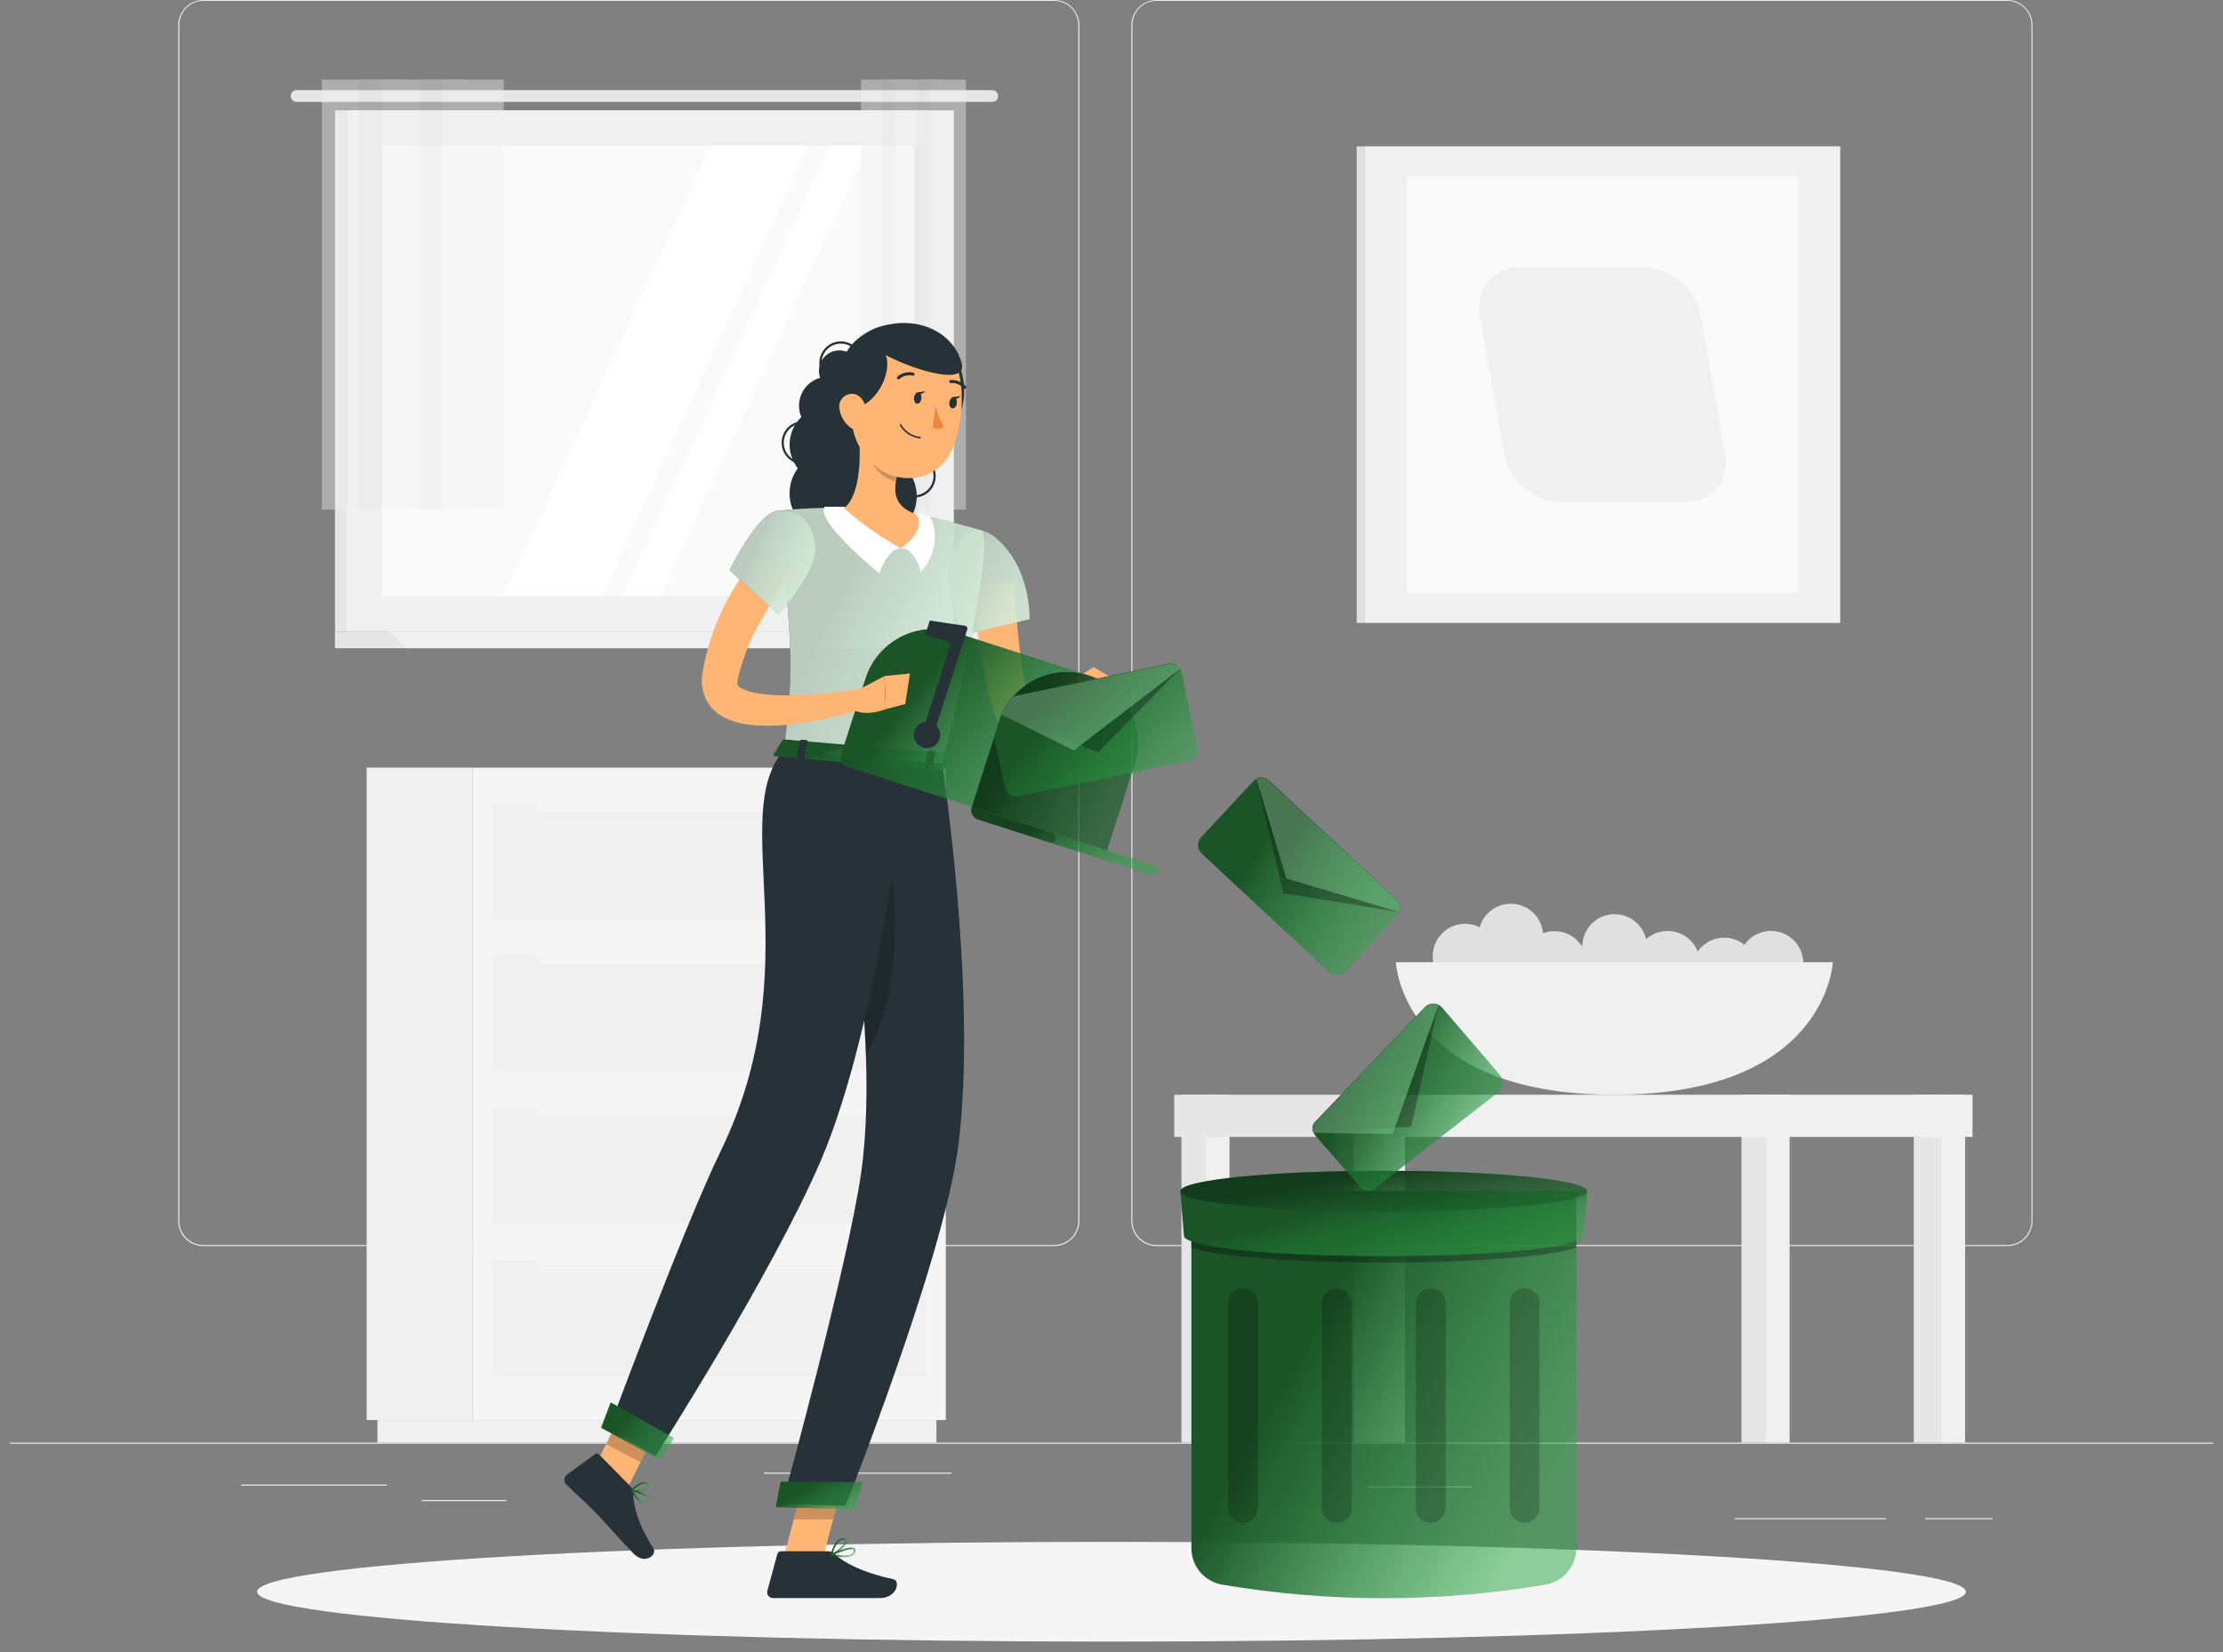 <svg width="113" height="84" viewBox="0 0 113 84" fill="none" xmlns="http://www.w3.org/2000/svg">
<rect x="0" y="0" width="113" height="84" fill="#808080" stroke="none"/>
<path d="M112.5 73.338H0.5V73.394H112.5V73.338Z" fill="#EBEBEB"/>
<path d="M19.671 75.47H12.252V75.526H19.671V75.47Z" fill="#EBEBEB"/>
<path d="M48.363 74.863H38.836V74.919H48.363V74.863Z" fill="#EBEBEB"/>
<path d="M25.736 76.256H21.438V76.312H25.736V76.256Z" fill="#EBEBEB"/>
<path d="M101.279 77.175H97.867V77.231H101.279V77.175Z" fill="#EBEBEB"/>
<path d="M95.87 77.175H88.189V77.231H95.87V77.175Z" fill="#EBEBEB"/>
<path d="M74.83 75.561H69.492V75.618H74.83V75.561Z" fill="#EBEBEB"/>
<path d="M53.588 63.347H10.338C9.998 63.347 9.673 63.212 9.433 62.973C9.193 62.733 9.059 62.407 9.059 62.068V1.268C9.062 0.931 9.198 0.608 9.437 0.371C9.677 0.133 10 -1.29306e-05 10.338 9.41371e-10H53.588C53.927 9.41374e-10 54.252 0.135 54.492 0.375C54.732 0.614 54.867 0.94 54.867 1.279V62.068C54.867 62.407 54.732 62.733 54.492 62.973C54.252 63.212 53.927 63.347 53.588 63.347ZM10.338 0.045C10.013 0.045 9.703 0.174 9.473 0.404C9.244 0.633 9.115 0.944 9.115 1.268V62.068C9.115 62.392 9.244 62.703 9.473 62.932C9.703 63.162 10.013 63.291 10.338 63.291H53.588C53.912 63.291 54.222 63.162 54.452 62.932C54.681 62.703 54.81 62.392 54.811 62.068V1.268C54.81 0.944 54.681 0.633 54.452 0.404C54.222 0.174 53.912 0.045 53.588 0.045H10.338Z" fill="#EBEBEB"/>
<path d="M102.041 63.347H58.787C58.448 63.347 58.123 63.212 57.883 62.972C57.643 62.732 57.508 62.407 57.508 62.068V1.268C57.511 0.931 57.648 0.609 57.887 0.371C58.126 0.134 58.45 0.001 58.787 0H102.041C102.378 0.001 102.7 0.135 102.939 0.372C103.177 0.61 103.313 0.931 103.316 1.268V62.068C103.316 62.407 103.182 62.731 102.943 62.971C102.704 63.211 102.38 63.346 102.041 63.347ZM58.787 0.045C58.463 0.045 58.152 0.174 57.923 0.404C57.693 0.633 57.564 0.944 57.564 1.268V62.068C57.564 62.392 57.693 62.703 57.923 62.932C58.152 63.162 58.463 63.291 58.787 63.291H102.041C102.365 63.291 102.676 63.162 102.905 62.932C103.135 62.703 103.264 62.392 103.264 62.068V1.268C103.264 0.944 103.135 0.633 102.905 0.404C102.676 0.174 102.365 0.045 102.041 0.045H58.787Z" fill="#EBEBEB"/>
<path d="M69.38 31.667L93.543 31.667V7.439L69.38 7.439V31.667Z" fill="#F0F0F0"/>
<path d="M69.379 7.441H68.963V31.669H69.379V7.441Z" fill="#E0E0E0"/>
<path d="M71.514 30.137L91.41 30.137V8.969L71.514 8.969V30.137Z" fill="#FAFAFA"/>
<path d="M79.347 25.536H85.648C87.015 25.536 87.929 24.429 87.689 23.072L86.464 16.054C86.328 15.375 85.966 14.762 85.437 14.314C84.908 13.867 84.244 13.612 83.552 13.59H77.266C75.9 13.59 74.986 14.696 75.226 16.054L76.451 23.072C76.586 23.748 76.945 24.36 77.471 24.807C77.997 25.254 78.658 25.511 79.347 25.536Z" fill="#F0F0F0"/>
<path d="M24.013 39.025H18.637V72.189H24.013V39.025Z" fill="#F0F0F0"/>
<path d="M47.602 72.19H19.186V73.335H47.602V72.19Z" fill="#F0F0F0"/>
<path d="M24.014 72.19H48.076L48.076 39.027H24.014L24.014 72.19Z" fill="#F5F5F5"/>
<path d="M24.981 62.216H47.107V56.293H24.981V62.216Z" fill="#F0F0F0"/>
<path d="M24.981 69.967H47.107V64.044H24.981V69.967Z" fill="#F0F0F0"/>
<path d="M44.49 55.931H27.6C27.454 55.931 27.336 56.049 27.336 56.195V56.48C27.336 56.625 27.454 56.744 27.6 56.744H44.49C44.636 56.744 44.754 56.625 44.754 56.48V56.195C44.754 56.049 44.636 55.931 44.49 55.931Z" fill="#F5F5F5"/>
<path d="M44.49 63.684H27.6C27.454 63.684 27.336 63.802 27.336 63.948V64.232C27.336 64.378 27.454 64.497 27.6 64.497H44.49C44.636 64.497 44.754 64.378 44.754 64.232V63.948C44.754 63.802 44.636 63.684 44.49 63.684Z" fill="#F5F5F5"/>
<path d="M24.981 46.775H47.107V40.853H24.981V46.775Z" fill="#F0F0F0"/>
<path d="M24.981 54.468H47.107V48.545H24.981V54.468Z" fill="#F0F0F0"/>
<path d="M44.49 40.492H27.6C27.454 40.492 27.336 40.611 27.336 40.757V41.041C27.336 41.187 27.454 41.305 27.6 41.305H44.49C44.636 41.305 44.754 41.187 44.754 41.041V40.757C44.754 40.611 44.636 40.492 44.49 40.492Z" fill="#F5F5F5"/>
<path d="M44.49 48.18H27.6C27.454 48.18 27.336 48.298 27.336 48.444V48.728C27.336 48.874 27.454 48.993 27.6 48.993H44.49C44.636 48.993 44.754 48.874 44.754 48.728V48.444C44.754 48.298 44.636 48.18 44.49 48.18Z" fill="#F5F5F5"/>
<path d="M47.204 5.613H17.029V32.103H47.204V5.613Z" fill="#E6E6E6"/>
<path d="M50.438 4.583H15.075C15.036 4.583 14.997 4.591 14.961 4.606C14.925 4.621 14.892 4.643 14.864 4.671C14.836 4.699 14.814 4.732 14.799 4.768C14.784 4.805 14.777 4.844 14.777 4.883C14.777 4.962 14.809 5.038 14.865 5.094C14.921 5.15 14.996 5.181 15.075 5.181H50.438C50.517 5.181 50.593 5.15 50.65 5.094C50.706 5.038 50.738 4.962 50.738 4.883C50.738 4.804 50.707 4.727 50.65 4.671C50.594 4.615 50.518 4.583 50.438 4.583Z" fill="#E6E6E6"/>
<path d="M48.485 5.613H17.627V32.103H48.485V5.613Z" fill="#F0F0F0"/>
<path d="M47.204 32.103H17.029V32.953H48.087L47.204 32.103Z" fill="#E6E6E6"/>
<path d="M50.618 32.103H19.762L20.642 32.953H51.5L50.618 32.103Z" fill="#F0F0F0"/>
<path d="M46.693 30.311V7.405L19.421 7.405V30.311H46.693Z" fill="#FAFAFA"/>
<path d="M25.613 30.311L36.132 7.405H41.101L30.579 30.311H25.613Z" fill="white"/>
<path d="M31.645 30.311L42.166 7.405H44.101L33.582 30.311H31.645Z" fill="white"/>
<path d="M46.693 30.311V7.405H46.465V30.311H46.693Z" fill="#E6E6E6"/>
<g opacity="0.4">
<path d="M19.442 4.048H16.357V25.908H19.442V4.048Z" fill="#F0F0F0"/>
<path d="M20.644 4.048H18.24V25.908H20.644V4.048Z" fill="#E6E6E6"/>
<path d="M22.526 4.048H19.441V25.908H22.526V4.048Z" fill="#F0F0F0"/>
<path d="M23.73 4.048H21.326V25.908H23.73V4.048Z" fill="#E6E6E6"/>
<path d="M25.61 4.048H22.525V25.908H25.61V4.048Z" fill="#F0F0F0"/>
</g>
<g opacity="0.4">
<path d="M45.546 4.048H43.768V25.908H45.546V4.048Z" fill="#F0F0F0"/>
<path d="M46.236 4.048H44.852V25.908H46.236V4.048Z" fill="#E6E6E6"/>
<path d="M47.322 4.048H45.543V25.908H47.322V4.048Z" fill="#F0F0F0"/>
<path d="M48.015 4.048H46.631V25.908H48.015V4.048Z" fill="#E6E6E6"/>
<path d="M49.101 4.048H47.322V25.908H49.101V4.048Z" fill="#F0F0F0"/>
</g>
<path d="M80.435 47.983C80.409 48.307 80.479 48.632 80.637 48.916C80.795 49.2 81.034 49.431 81.323 49.579C81.612 49.728 81.939 49.787 82.262 49.75C82.585 49.713 82.89 49.581 83.138 49.37C83.385 49.16 83.565 48.881 83.655 48.568C83.744 48.256 83.739 47.924 83.639 47.614C83.54 47.305 83.351 47.032 83.097 46.829C82.842 46.627 82.533 46.505 82.209 46.478C81.774 46.443 81.343 46.581 81.011 46.864C80.678 47.146 80.471 47.549 80.435 47.983Z" fill="#E0E0E0"/>
<path d="M85.007 50.602C85.906 50.47 86.528 49.633 86.396 48.733C86.263 47.834 85.427 47.212 84.527 47.344C83.628 47.477 83.006 48.313 83.138 49.213C83.27 50.112 84.107 50.734 85.007 50.602Z" fill="#E0E0E0"/>
<path d="M86.005 49.179C85.979 49.503 86.049 49.828 86.207 50.112C86.365 50.396 86.604 50.627 86.893 50.775C87.183 50.923 87.509 50.983 87.832 50.946C88.155 50.908 88.46 50.776 88.708 50.566C88.956 50.356 89.136 50.077 89.225 49.764C89.314 49.451 89.309 49.119 89.21 48.81C89.11 48.5 88.921 48.227 88.667 48.025C88.412 47.823 88.103 47.7 87.779 47.674C87.564 47.656 87.347 47.68 87.141 47.746C86.936 47.812 86.745 47.918 86.58 48.058C86.415 48.198 86.279 48.369 86.181 48.561C86.082 48.754 86.023 48.964 86.005 49.179Z" fill="#E0E0E0"/>
<path d="M77.376 48.846C77.35 49.17 77.42 49.494 77.579 49.778C77.737 50.062 77.975 50.293 78.264 50.442C78.554 50.59 78.88 50.65 79.204 50.612C79.526 50.575 79.831 50.443 80.079 50.233C80.327 50.022 80.507 49.743 80.596 49.431C80.686 49.118 80.68 48.786 80.581 48.476C80.481 48.167 80.293 47.894 80.038 47.692C79.783 47.489 79.475 47.367 79.151 47.34C78.716 47.305 78.285 47.444 77.952 47.726C77.62 48.008 77.412 48.411 77.376 48.846Z" fill="#E0E0E0"/>
<path d="M90.26 50.6C91.16 50.468 91.782 49.631 91.65 48.732C91.517 47.832 90.681 47.21 89.781 47.342C88.882 47.475 88.26 48.311 88.392 49.211C88.524 50.111 89.361 50.733 90.26 50.6Z" fill="#E0E0E0"/>
<path d="M77.868 48.84C78.559 48.249 78.64 47.209 78.049 46.518C77.458 45.827 76.419 45.746 75.728 46.337C75.037 46.928 74.956 47.967 75.547 48.658C76.138 49.349 77.177 49.431 77.868 48.84Z" fill="#E0E0E0"/>
<path d="M72.834 48.472C72.807 48.796 72.877 49.12 73.035 49.404C73.194 49.688 73.432 49.919 73.722 50.068C74.011 50.216 74.338 50.276 74.66 50.238C74.984 50.201 75.288 50.069 75.536 49.859C75.784 49.648 75.964 49.369 76.053 49.057C76.142 48.744 76.137 48.412 76.038 48.102C75.938 47.793 75.749 47.52 75.495 47.318C75.24 47.115 74.932 46.993 74.608 46.966C74.173 46.931 73.742 47.07 73.409 47.352C73.076 47.634 72.87 48.037 72.834 48.472Z" fill="#E0E0E0"/>
<path d="M70.955 48.915C70.955 48.915 71.237 55.651 82.061 55.651C92.885 55.651 93.167 48.915 93.167 48.915H70.955Z" fill="#F0F0F0"/>
<path d="M99.342 55.65H97.283V73.335H99.342V55.65Z" fill="#E6E6E6"/>
<path d="M99.891 55.65H98.68V73.335H99.891V55.65Z" fill="#F0F0F0"/>
<path d="M90.584 55.65H88.525V73.335H90.584V55.65Z" fill="#E6E6E6"/>
<path d="M90.97 55.65H89.758V73.335H90.97V55.65Z" fill="#F0F0F0"/>
<path d="M71.044 57.797L100.268 57.797V55.653H71.044V57.797Z" fill="#F0F0F0"/>
<path d="M62.113 55.65H60.055V73.335H62.113V55.65Z" fill="#E6E6E6"/>
<path d="M62.499 55.65H61.287V73.335H62.499V55.65Z" fill="#F0F0F0"/>
<path d="M59.688 57.797H70.164V55.653H59.688V57.797Z" fill="#E6E6E6"/>
<path d="M70.869 55.65H68.811V73.335H70.869V55.65Z" fill="#E6E6E6"/>
<path d="M71.421 55.65H70.209V73.335H71.421V55.65Z" fill="#F0F0F0"/>
<path d="M56.5 83.453C80.486 83.453 99.931 82.318 99.931 80.918C99.931 79.517 80.486 78.382 56.5 78.382C32.513 78.382 13.068 79.517 13.068 80.918C13.068 82.318 32.513 83.453 56.5 83.453Z" fill="#F5F5F5"/>
<path d="M80.127 78.693C80.127 79.141 79.969 79.574 79.68 79.915C79.39 80.257 78.989 80.485 78.548 80.559C73.113 81.476 67.563 81.476 62.129 80.559C61.689 80.483 61.29 80.254 61.003 79.913C60.716 79.571 60.559 79.139 60.561 78.693V60.549H80.136L80.127 78.693Z" fill="url(#paint0_linear_409_1856)"/>
<path opacity="0.3" d="M60.549 60.876V63.423C61.727 63.86 65.596 64.18 70.338 64.18C75.08 64.18 78.955 63.86 80.126 63.423V60.876H60.549Z" fill="black"/>
<path d="M80.494 62.818C80.494 63.394 76.05 63.86 70.338 63.86C64.626 63.86 60.182 63.394 60.182 62.818L59.996 60.556H80.692L80.494 62.818Z" fill="url(#paint1_linear_409_1856)"/>
<path d="M70.338 61.595C76.05 61.595 80.68 61.13 80.68 60.556C80.68 59.982 76.05 59.517 70.338 59.517C64.626 59.517 59.996 59.982 59.996 60.556C59.996 61.13 64.626 61.595 70.338 61.595Z" fill="url(#paint2_linear_409_1856)"/>
<path opacity="0.3" d="M70.338 61.595C76.05 61.595 80.68 61.13 80.68 60.556C80.68 59.982 76.05 59.517 70.338 59.517C64.626 59.517 59.996 59.982 59.996 60.556C59.996 61.13 64.626 61.595 70.338 61.595Z" fill="black"/>
<path opacity="0.2" d="M63.175 77.416C62.974 77.416 62.781 77.336 62.639 77.193C62.497 77.051 62.417 76.858 62.416 76.657V66.254C62.417 66.053 62.497 65.861 62.639 65.718C62.781 65.576 62.974 65.496 63.175 65.495C63.376 65.496 63.569 65.577 63.711 65.719C63.853 65.861 63.934 66.053 63.935 66.254V76.657C63.934 76.858 63.853 77.05 63.711 77.193C63.569 77.335 63.376 77.415 63.175 77.416Z" fill="black"/>
<path opacity="0.2" d="M77.504 77.416C77.302 77.416 77.109 77.336 76.967 77.193C76.825 77.051 76.745 76.858 76.744 76.657V66.254C76.745 66.053 76.825 65.861 76.967 65.718C77.109 65.576 77.302 65.496 77.504 65.495C77.704 65.496 77.897 65.577 78.039 65.719C78.181 65.861 78.262 66.053 78.263 66.254V76.657C78.262 76.858 78.181 77.05 78.039 77.193C77.897 77.335 77.704 77.415 77.504 77.416Z" fill="black"/>
<path opacity="0.2" d="M72.726 77.416C72.525 77.415 72.333 77.335 72.191 77.193C72.048 77.05 71.968 76.858 71.967 76.657V66.254C71.968 66.053 72.048 65.861 72.191 65.719C72.333 65.577 72.525 65.496 72.726 65.495C72.927 65.496 73.12 65.576 73.263 65.718C73.405 65.861 73.485 66.053 73.486 66.254V76.657C73.485 76.858 73.405 77.051 73.263 77.193C73.12 77.336 72.927 77.416 72.726 77.416Z" fill="black"/>
<path opacity="0.2" d="M67.951 77.416C67.75 77.415 67.557 77.335 67.415 77.193C67.273 77.05 67.193 76.858 67.191 76.657V66.254C67.193 66.053 67.273 65.861 67.415 65.719C67.557 65.577 67.75 65.496 67.951 65.495C68.152 65.496 68.345 65.576 68.487 65.718C68.629 65.861 68.71 66.053 68.71 66.254V76.657C68.71 76.858 68.629 77.051 68.487 77.193C68.345 77.336 68.152 77.416 67.951 77.416Z" fill="black"/>
<path d="M43.706 18.852C43.706 19.057 43.645 19.258 43.531 19.429C43.416 19.6 43.254 19.733 43.064 19.812C42.874 19.891 42.665 19.911 42.464 19.871C42.262 19.831 42.077 19.732 41.931 19.587C41.786 19.441 41.687 19.256 41.647 19.055C41.607 18.853 41.627 18.644 41.706 18.454C41.785 18.264 41.918 18.102 42.089 17.988C42.26 17.873 42.461 17.812 42.666 17.812C42.942 17.812 43.206 17.922 43.401 18.117C43.596 18.312 43.706 18.576 43.706 18.852Z" fill="#263238"/>
<path d="M41.831 19.002C41.821 19.002 41.811 18.999 41.802 18.994C41.793 18.989 41.786 18.982 41.782 18.973C41.713 18.846 41.67 18.708 41.654 18.565C41.639 18.422 41.653 18.278 41.693 18.14C41.734 18.002 41.801 17.874 41.892 17.762C41.982 17.65 42.093 17.557 42.219 17.489C42.346 17.42 42.484 17.377 42.627 17.362C42.77 17.346 42.914 17.36 43.052 17.4C43.19 17.441 43.318 17.508 43.43 17.599C43.542 17.689 43.635 17.8 43.703 17.927C43.71 17.94 43.711 17.955 43.707 17.969C43.703 17.983 43.694 17.995 43.681 18.003C43.675 18.006 43.667 18.009 43.66 18.009C43.653 18.01 43.645 18.009 43.638 18.007C43.631 18.005 43.625 18.002 43.619 17.997C43.613 17.992 43.608 17.987 43.605 17.98C43.48 17.752 43.27 17.582 43.02 17.508C42.771 17.434 42.502 17.463 42.273 17.587C42.044 17.712 41.875 17.922 41.801 18.172C41.727 18.421 41.756 18.69 41.88 18.919C41.884 18.925 41.886 18.932 41.887 18.94C41.888 18.947 41.887 18.954 41.885 18.962C41.883 18.969 41.879 18.975 41.875 18.981C41.87 18.987 41.864 18.991 41.858 18.995C41.849 18.999 41.84 19.002 41.831 19.002Z" fill="#263238"/>
<path d="M40.821 23.601C40.619 23.6 40.421 23.543 40.249 23.436C40.077 23.329 39.937 23.177 39.847 22.996C39.756 22.815 39.717 22.613 39.735 22.411C39.752 22.209 39.825 22.016 39.946 21.854C40.031 21.738 40.139 21.641 40.263 21.568C40.386 21.495 40.523 21.446 40.665 21.426C40.672 21.424 40.679 21.425 40.686 21.426C40.694 21.428 40.7 21.431 40.706 21.436C40.712 21.44 40.717 21.445 40.721 21.452C40.724 21.458 40.727 21.465 40.727 21.473C40.729 21.487 40.725 21.502 40.717 21.514C40.708 21.525 40.695 21.533 40.68 21.535C40.423 21.573 40.191 21.712 40.035 21.92C39.88 22.129 39.814 22.391 39.852 22.649C39.889 22.906 40.028 23.138 40.236 23.294C40.445 23.449 40.707 23.515 40.965 23.477C40.98 23.475 40.995 23.479 41.007 23.488C41.019 23.496 41.027 23.51 41.03 23.524C41.032 23.539 41.029 23.555 41.02 23.567C41.011 23.579 40.998 23.587 40.983 23.59C40.929 23.596 40.875 23.6 40.821 23.601Z" fill="#263238"/>
<path d="M46.467 25.294C46.257 25.294 46.051 25.232 45.876 25.117C45.863 25.109 45.854 25.096 45.851 25.081C45.848 25.067 45.85 25.051 45.858 25.038C45.866 25.026 45.879 25.018 45.894 25.015C45.908 25.012 45.924 25.015 45.936 25.023C46.154 25.165 46.42 25.214 46.675 25.159C46.929 25.105 47.152 24.952 47.294 24.734C47.435 24.515 47.484 24.25 47.43 23.995C47.376 23.741 47.223 23.518 47.005 23.376C46.992 23.368 46.983 23.355 46.98 23.341C46.977 23.326 46.979 23.311 46.987 23.298C46.995 23.286 47.008 23.277 47.023 23.275C47.037 23.272 47.053 23.274 47.065 23.282C47.308 23.44 47.478 23.688 47.539 23.972C47.599 24.255 47.545 24.551 47.388 24.794C47.31 24.915 47.209 25.02 47.091 25.101C46.972 25.183 46.839 25.24 46.698 25.269C46.622 25.285 46.545 25.293 46.467 25.294Z" fill="#263238"/>
<path d="M42.085 22.093C42.896 22.093 43.554 21.435 43.554 20.624C43.554 19.812 42.896 19.154 42.085 19.154C41.273 19.154 40.615 19.812 40.615 20.624C40.615 21.435 41.273 22.093 42.085 22.093Z" fill="#263238"/>
<path d="M43.464 23.98C44.225 23.218 44.225 21.985 43.464 21.224C42.703 20.462 41.469 20.462 40.708 21.224C39.947 21.985 39.947 23.218 40.708 23.98C41.469 24.741 42.703 24.741 43.464 23.98Z" fill="#263238"/>
<path d="M42.29 27.234C43.48 27.234 44.444 26.269 44.444 25.079C44.444 23.889 43.48 22.924 42.29 22.924C41.099 22.924 40.135 23.889 40.135 25.079C40.135 26.269 41.099 27.234 42.29 27.234Z" fill="#263238"/>
<path d="M46.543 25.72C46.816 24.562 46.099 23.401 44.941 23.128C43.782 22.854 42.622 23.572 42.349 24.73C42.075 25.888 42.792 27.049 43.951 27.322C45.109 27.596 46.27 26.878 46.543 25.72Z" fill="#263238"/>
<path d="M51.592 29.671C51.592 29.846 51.592 30.067 51.608 30.269C51.623 30.471 51.623 30.686 51.637 30.894C51.666 31.311 51.695 31.732 51.74 32.151C51.821 32.991 51.933 33.828 52.078 34.662C52.116 34.868 52.15 35.078 52.192 35.284L52.291 35.793C52.316 35.873 52.291 35.858 52.26 35.856C52.228 35.853 52.26 35.896 52.392 35.896C52.73 35.862 53.059 35.767 53.364 35.616C53.543 35.535 53.727 35.448 53.91 35.354C54.094 35.26 54.28 35.152 54.448 35.058L55.102 35.813C54.946 35.992 54.78 36.161 54.605 36.322C54.432 36.486 54.25 36.639 54.058 36.781C53.858 36.932 53.646 37.067 53.424 37.186C53.173 37.324 52.903 37.425 52.623 37.486C52.45 37.524 52.273 37.539 52.096 37.531C51.88 37.519 51.669 37.465 51.473 37.374C51.265 37.276 51.08 37.136 50.929 36.962C50.8 36.811 50.694 36.641 50.615 36.458C50.555 36.318 50.505 36.174 50.468 36.026L50.38 35.699C50.318 35.475 50.266 35.262 50.212 35.042C50.003 34.162 49.841 33.27 49.728 32.372C49.672 31.924 49.628 31.476 49.601 31.017C49.587 30.793 49.576 30.569 49.569 30.332C49.563 30.094 49.569 29.884 49.569 29.617L51.592 29.671Z" fill="#FFB573"/>
<path d="M50.507 27.256C52.418 28.719 52.342 31.477 52.342 31.477L48.924 32.294C48.924 32.294 47.875 29.521 48.301 28.506C48.744 27.449 49.432 26.432 50.507 27.256Z" fill="url(#paint3_linear_409_1856)"/>
<path opacity="0.7" d="M50.507 27.256C52.418 28.719 52.342 31.477 52.342 31.477L48.924 32.294C48.924 32.294 47.875 29.521 48.301 28.506C48.744 27.449 49.432 26.432 50.507 27.256Z" fill="white"/>
<path d="M54.322 35.316L54.886 34.366L56.302 35.88C56.302 35.88 55.287 36.53 54.234 36.066L54.322 35.316Z" fill="#FFB573"/>
<path d="M55.583 33.911L57.4 34.982L56.302 35.88L54.887 34.366L55.583 33.911Z" fill="#FFB573"/>
<path d="M39.81 79.265L41.764 79.453L42.978 74.877L41.022 74.689L39.81 79.265Z" fill="#FFB573"/>
<path d="M29.797 75.418L31.551 76.337L33.636 72.202L31.882 71.283L29.797 75.418Z" fill="#FFB573"/>
<path d="M32.02 75.532L30.451 73.94C30.425 73.912 30.39 73.894 30.352 73.891C30.314 73.888 30.276 73.899 30.245 73.922L28.805 74.981C28.77 75.009 28.741 75.044 28.721 75.084C28.701 75.124 28.689 75.168 28.686 75.213C28.683 75.257 28.69 75.302 28.706 75.344C28.722 75.386 28.747 75.424 28.778 75.456C29.334 76.003 29.629 76.238 30.319 76.939C30.745 77.369 31.619 78.384 32.205 78.98C32.792 79.576 33.41 79.027 33.22 78.727C32.364 77.383 32.221 76.538 32.167 75.855C32.158 75.733 32.105 75.619 32.02 75.532Z" fill="#263238"/>
<path d="M42.067 78.86H39.7C39.657 78.86 39.616 78.874 39.583 78.9C39.549 78.926 39.525 78.962 39.514 79.003L39.007 80.864C38.995 80.909 38.993 80.955 39.001 81C39.01 81.046 39.029 81.088 39.057 81.124C39.085 81.161 39.122 81.19 39.163 81.21C39.205 81.23 39.25 81.24 39.296 81.239C40.127 81.239 40.522 81.239 41.559 81.239H44.733C45.595 81.239 45.777 80.367 45.418 80.287C43.819 79.933 42.896 79.444 42.403 78.978C42.31 78.898 42.19 78.856 42.067 78.86Z" fill="#263238"/>
<path opacity="0.2" d="M42.975 74.879L42.35 77.237H40.346L41.02 74.69L42.975 74.879Z" fill="black"/>
<path opacity="0.2" d="M31.88 71.283L33.636 72.204L32.561 74.334L30.805 73.413L31.88 71.283Z" fill="black"/>
<path d="M49.929 26.974C49.929 26.974 50.794 27.353 47.895 38.822L39.845 38.125C40.263 34.861 40.44 32.841 39.457 25.98C40.605 25.846 41.761 25.794 42.916 25.825C44.14 25.844 45.362 25.949 46.571 26.141C47.704 26.362 48.825 26.64 49.929 26.974Z" fill="url(#paint4_linear_409_1856)"/>
<path opacity="0.7" d="M49.929 26.974C49.929 26.974 50.794 27.353 47.895 38.822L39.845 38.125C40.263 34.861 40.44 32.841 39.457 25.98C40.605 25.846 41.761 25.794 42.916 25.825C44.14 25.844 45.362 25.949 46.571 26.141C47.704 26.362 48.825 26.64 49.929 26.974Z" fill="white"/>
<path d="M42.914 25.76C42.914 25.76 42.466 25.76 41.917 25.76C41.592 26.259 42.963 27.718 44.706 29.151C45.127 27.845 45.79 27.85 45.79 27.85L42.914 25.76Z" fill="white"/>
<path d="M46.568 26.111C46.568 26.111 46.772 26.14 47.26 26.252C47.583 26.752 47.764 28.002 46.812 29.09C46.438 27.747 45.793 27.867 45.793 27.867L46.568 26.111Z" fill="white"/>
<path d="M43.631 21.739C43.761 22.935 43.803 25.099 42.914 25.825C42.914 25.825 43.864 26.797 45.79 27.868C47.188 26.9 46.57 26.141 46.57 26.141C45.284 25.715 45.403 24.745 45.71 23.849L43.631 21.739Z" fill="#FFB573"/>
<path opacity="0.2" d="M44.481 22.602L45.711 23.849C45.636 24.057 45.579 24.27 45.541 24.488C45.048 24.373 44.331 23.858 44.322 23.33C44.331 23.079 44.385 22.833 44.481 22.602Z" fill="black"/>
<path d="M48.25 17.837C49.075 18.567 49.317 20.346 48.533 21.553C48.297 20.329 48.203 19.082 48.25 17.837Z" fill="#263238"/>
<path d="M43.381 19.228C43.238 21.197 43.137 22.028 43.988 23.164C45.269 24.873 47.72 24.615 48.448 22.729C49.104 21.029 49.227 18.095 47.42 17.06C47.023 16.828 46.572 16.702 46.113 16.694C45.653 16.686 45.199 16.796 44.793 17.013C44.388 17.231 44.045 17.549 43.798 17.936C43.551 18.324 43.407 18.769 43.381 19.228Z" fill="#FFB573"/>
<path d="M43.119 20.814C44.575 20.758 45.381 18.854 45.016 18.05C46.667 18.91 49.167 19.587 48.889 18.48C48.515 16.986 46.707 15.89 44.483 16.688C43.195 17.248 42.093 18.48 43.119 20.814Z" fill="#263238"/>
<path d="M42.675 20.811C42.737 21.188 42.944 21.525 43.252 21.75C43.665 22.044 44.041 21.716 44.07 21.239C44.097 20.807 43.916 20.135 43.432 20.032C43.326 20.011 43.216 20.017 43.113 20.049C43.01 20.081 42.916 20.138 42.841 20.216C42.766 20.293 42.711 20.388 42.682 20.492C42.653 20.596 42.65 20.706 42.675 20.811Z" fill="#FFB573"/>
<path d="M47.894 38.821C47.894 38.821 49.715 50.704 48.7 58.338C47.932 64.106 42.975 76.552 42.975 76.552L39.756 76.464C39.756 76.464 43.08 64.402 43.768 59.664C44.944 51.551 41.998 38.319 41.998 38.319L47.894 38.821Z" fill="#263238"/>
<path opacity="0.2" d="M44.753 41.256L43.035 43.964C43.553 47.175 43.881 50.414 44.019 53.663C46.433 49.34 45.3 43.543 44.753 41.256Z" fill="black"/>
<path d="M43.477 76.731L39.432 76.622L39.678 75.32L43.858 75.345L43.477 76.731Z" fill="url(#paint5_linear_409_1856)"/>
<path d="M46.135 38.694C46.135 38.694 44.791 51.852 41.719 59.011C39.235 64.79 33.313 74.034 33.313 74.034L30.947 72.65C30.947 72.65 34.755 62.371 36.635 58.518C41.22 49.072 36.955 41.494 39.844 38.134L46.135 38.694Z" fill="#263238"/>
<path d="M33.57 74.236L30.553 72.58L31.043 71.29L34.258 73.104L33.57 74.236Z" fill="url(#paint6_linear_409_1856)"/>
<path d="M39.764 37.643L39.338 38.333C39.307 38.384 39.367 38.449 39.462 38.456L47.904 39.186C47.976 39.186 48.041 39.161 48.047 39.117L48.184 38.402C48.184 38.353 48.133 38.306 48.054 38.299L39.901 37.593C39.876 37.59 39.85 37.592 39.826 37.601C39.802 37.609 39.781 37.624 39.764 37.643Z" fill="url(#paint7_linear_409_1856)"/>
<path d="M40.78 38.649L40.556 38.631C40.514 38.631 40.482 38.602 40.487 38.575L40.67 37.648C40.67 37.619 40.718 37.601 40.76 37.605L40.984 37.623C41.029 37.623 41.06 37.652 41.053 37.679L40.872 38.606C40.863 38.633 40.821 38.654 40.78 38.649Z" fill="#263238"/>
<path d="M47.283 39.212L47.059 39.194C47.014 39.194 46.983 39.164 46.989 39.138L47.173 38.21C47.173 38.183 47.218 38.163 47.26 38.168L47.484 38.185C47.527 38.185 47.558 38.215 47.554 38.242L47.37 39.169C47.365 39.2 47.316 39.216 47.283 39.212Z" fill="#263238"/>
<path d="M44.03 38.931L43.806 38.911C43.764 38.911 43.732 38.882 43.737 38.855L43.92 37.928C43.92 37.901 43.965 37.881 44.01 37.885L44.234 37.906C44.277 37.906 44.308 37.935 44.303 37.962L44.12 38.889C44.115 38.916 44.075 38.934 44.03 38.931Z" fill="#263238"/>
<path d="M46.465 20.206C46.443 20.366 46.51 20.507 46.613 20.52C46.716 20.534 46.819 20.417 46.837 20.258C46.855 20.099 46.79 19.958 46.687 19.944C46.584 19.931 46.485 20.047 46.465 20.206Z" fill="#263238"/>
<path d="M48.261 20.449C48.241 20.608 48.308 20.749 48.411 20.762C48.514 20.776 48.617 20.659 48.636 20.5C48.653 20.341 48.591 20.2 48.488 20.187C48.385 20.173 48.284 20.29 48.261 20.449Z" fill="#263238"/>
<path d="M48.435 20.189L48.834 20.131C48.834 20.131 48.601 20.402 48.435 20.189Z" fill="#263238"/>
<path d="M47.556 20.624C47.65 21.005 47.794 21.372 47.986 21.715C47.898 21.762 47.8 21.789 47.7 21.795C47.6 21.8 47.499 21.784 47.406 21.746L47.556 20.624Z" fill="#ED893E"/>
<path d="M46.475 22.221C46.16 22.118 45.896 21.9 45.736 21.609C45.732 21.6 45.731 21.59 45.735 21.58C45.738 21.571 45.745 21.563 45.754 21.558C45.763 21.553 45.774 21.552 45.784 21.556C45.794 21.559 45.803 21.566 45.807 21.576C45.907 21.75 46.046 21.899 46.214 22.009C46.382 22.12 46.573 22.189 46.773 22.212C46.783 22.212 46.793 22.216 46.8 22.223C46.807 22.23 46.811 22.24 46.811 22.25C46.811 22.26 46.807 22.27 46.8 22.277C46.793 22.284 46.783 22.288 46.773 22.288C46.671 22.277 46.571 22.254 46.475 22.221Z" fill="#263238"/>
<path d="M45.647 19.286C45.634 19.28 45.622 19.272 45.613 19.261C45.606 19.254 45.6 19.246 45.596 19.236C45.592 19.227 45.59 19.217 45.59 19.206C45.59 19.196 45.592 19.186 45.596 19.177C45.6 19.167 45.606 19.159 45.613 19.151C45.723 19.053 45.855 18.983 45.998 18.947C46.141 18.912 46.29 18.911 46.433 18.945C46.443 18.948 46.452 18.953 46.46 18.959C46.468 18.966 46.474 18.974 46.479 18.983C46.484 18.992 46.487 19.002 46.488 19.012C46.489 19.022 46.488 19.032 46.485 19.042C46.479 19.061 46.465 19.078 46.447 19.088C46.429 19.098 46.408 19.101 46.388 19.095C46.27 19.069 46.148 19.071 46.031 19.102C45.914 19.132 45.806 19.19 45.716 19.27C45.706 19.278 45.695 19.283 45.683 19.286C45.671 19.288 45.659 19.288 45.647 19.286Z" fill="#263238"/>
<path d="M49.017 19.764C49.005 19.759 48.994 19.752 48.985 19.744C48.907 19.651 48.808 19.579 48.696 19.532C48.584 19.485 48.463 19.466 48.343 19.475C48.332 19.477 48.322 19.477 48.312 19.475C48.301 19.473 48.292 19.468 48.283 19.462C48.275 19.456 48.268 19.448 48.262 19.439C48.257 19.43 48.254 19.42 48.253 19.41C48.25 19.389 48.255 19.368 48.267 19.352C48.279 19.335 48.297 19.323 48.318 19.32C48.464 19.307 48.611 19.329 48.747 19.384C48.883 19.44 49.004 19.527 49.1 19.638C49.111 19.651 49.117 19.667 49.118 19.684C49.119 19.701 49.114 19.718 49.105 19.732C49.096 19.746 49.082 19.757 49.066 19.762C49.05 19.768 49.033 19.769 49.017 19.764Z" fill="#263238"/>
<path d="M50.788 36.664C50.933 36.213 51.165 35.794 51.472 35.432C51.779 35.07 52.154 34.772 52.576 34.555C52.998 34.338 53.459 34.206 53.932 34.167C54.405 34.129 54.881 34.183 55.333 34.328C55.785 34.473 56.203 34.706 56.565 35.013C56.927 35.32 57.225 35.695 57.442 36.117C57.659 36.539 57.791 36.999 57.83 37.472C57.869 37.945 57.814 38.421 57.669 38.873L56.276 43.232L49.395 41.021L50.788 36.664Z" fill="url(#paint8_linear_409_1856)"/>
<path opacity="0.3" d="M50.788 36.664C50.933 36.213 51.165 35.794 51.472 35.432C51.779 35.07 52.154 34.772 52.576 34.555C52.998 34.338 53.459 34.206 53.932 34.167C54.405 34.129 54.881 34.183 55.333 34.328C55.785 34.473 56.203 34.706 56.565 35.013C56.927 35.32 57.225 35.695 57.442 36.117C57.659 36.539 57.791 36.999 57.83 37.472C57.869 37.945 57.814 38.421 57.669 38.873L56.276 43.232L49.395 41.021L50.788 36.664Z" fill="black"/>
<path d="M43.998 34.483L42.739 38.403C42.721 38.459 42.714 38.519 42.718 38.578C42.723 38.637 42.739 38.694 42.766 38.747C42.793 38.8 42.831 38.846 42.876 38.885C42.921 38.923 42.974 38.952 43.03 38.969L49.392 41.012L50.79 36.662C51.083 35.751 51.726 34.993 52.578 34.555C53.43 34.117 54.42 34.036 55.332 34.328L48.543 32.146C47.63 31.855 46.639 31.937 45.787 32.375C44.935 32.813 44.292 33.571 43.998 34.483Z" fill="url(#paint9_linear_409_1856)"/>
<path d="M47.414 37.455L49.168 31.996C49.174 31.976 49.176 31.956 49.173 31.935C49.17 31.915 49.163 31.895 49.153 31.878C49.142 31.861 49.127 31.846 49.11 31.834C49.093 31.823 49.074 31.815 49.054 31.812L47.262 31.548L47.038 32.256L48.344 32.675L46.865 37.276L47.414 37.455Z" fill="#263238"/>
<path d="M46.481 37.155C46.441 37.281 46.439 37.417 46.475 37.544C46.512 37.672 46.585 37.786 46.687 37.872C46.788 37.958 46.913 38.012 47.044 38.027C47.176 38.042 47.31 38.018 47.428 37.957C47.546 37.897 47.644 37.802 47.708 37.686C47.773 37.57 47.802 37.438 47.791 37.305C47.78 37.173 47.731 37.047 47.648 36.943C47.566 36.838 47.454 36.761 47.328 36.72C47.244 36.693 47.155 36.683 47.067 36.69C46.979 36.697 46.893 36.721 46.814 36.762C46.736 36.802 46.666 36.858 46.609 36.925C46.551 36.992 46.508 37.07 46.481 37.155Z" fill="#263238"/>
<path d="M49.725 41.664L58.551 44.497C58.583 44.508 58.617 44.512 58.65 44.509C58.684 44.506 58.717 44.497 58.747 44.482C58.777 44.466 58.803 44.445 58.825 44.419C58.847 44.394 58.863 44.364 58.873 44.331C58.884 44.3 58.888 44.266 58.886 44.232C58.883 44.198 58.874 44.165 58.858 44.135C58.843 44.105 58.822 44.078 58.796 44.057C58.77 44.035 58.74 44.019 58.708 44.009L49.394 41.019C49.352 41.148 49.364 41.289 49.426 41.41C49.488 41.531 49.596 41.622 49.725 41.664Z" fill="url(#paint10_linear_409_1856)"/>
<path opacity="0.2" d="M49.725 41.664L53.332 42.822C53.364 42.832 53.398 42.836 53.431 42.834C53.465 42.831 53.498 42.822 53.528 42.806C53.559 42.791 53.585 42.77 53.607 42.744C53.629 42.718 53.646 42.688 53.656 42.656C53.677 42.591 53.671 42.521 53.64 42.461C53.609 42.4 53.555 42.355 53.491 42.333L49.394 41.019C49.352 41.148 49.364 41.289 49.426 41.41C49.488 41.531 49.596 41.622 49.725 41.664Z" fill="black"/>
<path d="M40.404 29.143L40.281 29.279L40.142 29.438C40.048 29.546 39.954 29.662 39.864 29.772C39.68 29.996 39.506 30.236 39.342 30.478C38.665 31.436 38.133 32.488 37.761 33.6C37.671 33.878 37.588 34.156 37.523 34.44C37.501 34.523 37.499 34.557 37.487 34.595C37.486 34.628 37.486 34.66 37.487 34.693C37.484 34.728 37.484 34.764 37.487 34.799C37.487 34.839 37.563 34.933 37.747 35.023C37.968 35.122 38.201 35.193 38.439 35.233C39.016 35.325 39.599 35.363 40.182 35.347C40.791 35.347 41.41 35.294 42.028 35.229C42.646 35.164 43.273 35.083 43.88 34.991L44.124 35.961C42.874 36.368 41.588 36.654 40.283 36.815C39.596 36.904 38.901 36.919 38.211 36.859C37.816 36.822 37.429 36.73 37.059 36.586C36.838 36.497 36.63 36.378 36.441 36.232C36.219 36.058 36.036 35.839 35.904 35.589C35.676 35.121 35.615 34.589 35.731 34.082C35.785 33.739 35.863 33.41 35.955 33.065C36.131 32.403 36.365 31.757 36.654 31.136C36.944 30.514 37.282 29.915 37.664 29.344C37.857 29.06 38.063 28.784 38.278 28.513C38.388 28.379 38.502 28.247 38.614 28.114L38.795 27.919C38.861 27.85 38.912 27.794 39.002 27.709L40.404 29.143Z" fill="#FFB573"/>
<path d="M43.391 35.197L44.959 34.366L45.028 36.051C45.028 36.051 43.908 36.514 43.268 36.004L43.391 35.197Z" fill="#FFB573"/>
<path d="M46.253 34.238L46.018 35.791L45.032 36.05L44.963 34.366L46.253 34.238Z" fill="#FFB573"/>
<path d="M39.456 25.983C38.468 26.158 37.086 28.99 37.086 28.99L39.575 31.23C39.575 31.23 41.553 29.07 41.447 27.785C41.358 26.698 40.712 25.759 39.456 25.983Z" fill="url(#paint11_linear_409_1856)"/>
<path opacity="0.7" d="M39.456 25.983C38.468 26.158 37.086 28.99 37.086 28.99L39.575 31.23C39.575 31.23 41.553 29.07 41.447 27.785C41.358 26.698 40.712 25.759 39.456 25.983Z" fill="white"/>
<path d="M32.789 76.398C32.763 76.401 32.737 76.401 32.711 76.398C32.462 76.384 32.198 76.003 32.061 75.779C32.057 75.773 32.055 75.766 32.055 75.758C32.055 75.751 32.057 75.743 32.061 75.737C32.065 75.73 32.071 75.725 32.079 75.722C32.086 75.719 32.094 75.719 32.102 75.721C32.182 75.737 32.879 75.894 32.966 76.129C32.975 76.154 32.977 76.182 32.973 76.209C32.968 76.235 32.956 76.26 32.939 76.281C32.903 76.335 32.851 76.376 32.789 76.398ZM32.178 75.829C32.377 76.135 32.574 76.319 32.715 76.328C32.747 76.329 32.779 76.321 32.807 76.306C32.836 76.29 32.859 76.268 32.877 76.241C32.886 76.231 32.893 76.219 32.896 76.205C32.898 76.192 32.897 76.177 32.892 76.165C32.839 76.021 32.42 75.887 32.178 75.829Z" fill="url(#paint12_linear_409_1856)"/>
<path d="M32.718 75.779C32.512 75.836 32.295 75.845 32.084 75.806C32.078 75.804 32.072 75.8 32.067 75.795C32.062 75.79 32.059 75.784 32.057 75.777C32.054 75.771 32.053 75.764 32.053 75.758C32.053 75.751 32.054 75.745 32.057 75.739C32.075 75.723 32.483 75.324 32.768 75.344C32.803 75.345 32.837 75.354 32.868 75.37C32.9 75.386 32.926 75.41 32.947 75.439C32.971 75.465 32.986 75.498 32.989 75.534C32.993 75.57 32.984 75.606 32.965 75.636C32.9 75.709 32.814 75.759 32.718 75.779ZM32.178 75.743C32.403 75.775 32.821 75.719 32.909 75.591C32.922 75.571 32.933 75.539 32.893 75.488C32.88 75.468 32.861 75.452 32.84 75.441C32.819 75.429 32.796 75.423 32.772 75.423C32.577 75.409 32.295 75.638 32.178 75.743Z" fill="url(#paint13_linear_409_1856)"/>
<path d="M42.904 79.159C42.688 79.154 42.472 79.126 42.261 79.076C42.254 79.074 42.248 79.069 42.243 79.063C42.239 79.056 42.236 79.049 42.236 79.041C42.236 79.033 42.239 79.025 42.243 79.019C42.248 79.012 42.254 79.007 42.261 79.005C42.358 78.958 43.216 78.557 43.431 78.709C43.45 78.722 43.466 78.741 43.475 78.762C43.485 78.783 43.489 78.807 43.487 78.83C43.486 78.874 43.475 78.917 43.455 78.956C43.434 78.994 43.406 79.028 43.37 79.054C43.23 79.137 43.067 79.174 42.904 79.159ZM42.396 79.025C42.649 79.072 43.12 79.135 43.314 78.989C43.339 78.969 43.36 78.945 43.374 78.916C43.389 78.888 43.398 78.857 43.4 78.826C43.401 78.816 43.4 78.806 43.396 78.796C43.392 78.787 43.386 78.779 43.377 78.774C43.256 78.691 42.75 78.868 42.389 79.025H42.396Z" fill="url(#paint14_linear_409_1856)"/>
<path d="M42.267 79.072C42.259 79.074 42.251 79.074 42.243 79.072C42.237 79.066 42.233 79.06 42.231 79.053C42.228 79.046 42.228 79.038 42.229 79.031C42.229 78.995 42.433 78.151 42.901 78.205C43.018 78.22 43.049 78.276 43.056 78.323C43.085 78.547 42.545 78.971 42.287 79.078L42.267 79.072ZM42.854 78.272C42.559 78.272 42.386 78.765 42.328 78.962C42.608 78.814 43 78.462 42.975 78.326C42.975 78.314 42.975 78.283 42.888 78.274L42.854 78.272Z" fill="url(#paint15_linear_409_1856)"/>
<path d="M46.645 19.947L47.041 19.889C47.041 19.889 46.806 20.16 46.645 19.947Z" fill="#263238"/>
<path d="M60.428 38.687L51.754 40.479C51.606 40.507 51.453 40.475 51.327 40.392C51.202 40.308 51.114 40.178 51.082 40.031L50.677 38.149L50.531 37.455L50.787 36.662C50.822 36.548 50.865 36.437 50.914 36.328C50.92 36.311 50.927 36.294 50.937 36.279C51.08 35.952 51.272 35.65 51.508 35.383L51.956 35.289L59.393 33.745C59.541 33.717 59.694 33.749 59.82 33.832C59.946 33.916 60.033 34.046 60.065 34.193L60.855 38.001C60.888 38.149 60.861 38.303 60.781 38.431C60.701 38.559 60.574 38.651 60.428 38.687Z" fill="url(#paint16_linear_409_1856)"/>
<path opacity="0.3" d="M59.998 33.992L55.813 38.248L54.917 37.885L51.432 36.472L50.941 36.272C51.084 35.946 51.277 35.644 51.513 35.376L51.961 35.282L59.397 33.739C59.511 33.716 59.629 33.728 59.736 33.773C59.843 33.818 59.934 33.895 59.998 33.992Z" fill="black"/>
<path d="M59.997 33.992L54.916 37.892L54.585 38.147L51.393 36.563L50.918 36.339C50.924 36.322 50.931 36.306 50.94 36.29C51.083 35.964 51.276 35.661 51.512 35.394L51.96 35.3L59.396 33.757C59.508 33.732 59.625 33.741 59.732 33.783C59.839 33.825 59.931 33.898 59.997 33.992Z" fill="url(#paint17_linear_409_1856)"/>
<path opacity="0.2" d="M59.997 33.992L54.916 37.892L54.585 38.147L51.393 36.563L50.918 36.339C50.924 36.322 50.931 36.306 50.94 36.29C51.083 35.964 51.276 35.661 51.512 35.394L51.96 35.3L59.396 33.757C59.508 33.732 59.625 33.741 59.732 33.783C59.839 33.825 59.931 33.898 59.997 33.992Z" fill="white"/>
<path d="M71.017 46.542L68.373 49.392C68.269 49.502 68.125 49.568 67.973 49.573C67.82 49.579 67.672 49.524 67.56 49.421L61.078 43.384C60.966 43.28 60.9 43.136 60.895 42.983C60.889 42.831 60.945 42.682 61.049 42.571L63.701 39.721C63.752 39.666 63.814 39.62 63.883 39.589C63.952 39.557 64.026 39.539 64.102 39.536C64.178 39.534 64.254 39.546 64.325 39.573C64.396 39.6 64.461 39.64 64.516 39.692L70.996 45.729C71.08 45.807 71.139 45.909 71.165 46.02C71.191 46.132 71.183 46.249 71.142 46.356C71.114 46.426 71.071 46.49 71.017 46.542Z" fill="url(#paint18_linear_409_1856)"/>
<path opacity="0.3" d="M71.132 46.368L65.236 45.407L63.867 39.583C63.972 39.535 64.088 39.519 64.202 39.536C64.315 39.554 64.421 39.605 64.506 39.684L70.986 45.72C71.074 45.8 71.135 45.905 71.161 46.021C71.187 46.137 71.177 46.258 71.132 46.368Z" fill="black"/>
<path d="M71.132 46.368L65.39 44.657L63.867 39.603C63.972 39.555 64.088 39.539 64.202 39.557C64.315 39.575 64.421 39.626 64.506 39.704L70.986 45.741C71.07 45.819 71.129 45.92 71.155 46.032C71.18 46.144 71.172 46.261 71.132 46.368Z" fill="url(#paint19_linear_409_1856)"/>
<path opacity="0.2" d="M71.132 46.368L65.39 44.657L63.867 39.603C63.972 39.555 64.088 39.539 64.202 39.557C64.315 39.575 64.421 39.626 64.506 39.704L70.986 45.741C71.07 45.819 71.129 45.92 71.155 46.032C71.18 46.144 71.172 46.261 71.132 46.368Z" fill="white"/>
<path d="M73.32 51.235L76.232 54.635C76.288 54.7 76.329 54.776 76.355 54.858C76.38 54.94 76.389 55.026 76.38 55.111C76.371 55.196 76.344 55.278 76.302 55.353C76.26 55.428 76.204 55.493 76.136 55.545L69.81 60.473C69.704 60.537 69.577 60.559 69.456 60.535C69.334 60.511 69.225 60.442 69.151 60.343L66.873 57.744C66.83 57.694 66.795 57.639 66.768 57.579C66.726 57.496 66.708 57.403 66.717 57.311C66.726 57.219 66.762 57.132 66.82 57.059L72.419 51.21C72.507 51.116 72.623 51.051 72.749 51.027C72.876 51.003 73.007 51.02 73.123 51.076C73.198 51.116 73.265 51.17 73.32 51.235Z" fill="url(#paint20_linear_409_1856)"/>
<path opacity="0.3" d="M73.124 51.083L71.733 57.27L66.778 57.586C66.736 57.503 66.718 57.41 66.727 57.318C66.736 57.226 66.772 57.138 66.829 57.066L72.429 51.217C72.516 51.124 72.63 51.062 72.755 51.037C72.879 51.013 73.008 51.029 73.124 51.083Z" fill="black"/>
<path d="M73.124 51.083L70.792 57.649L66.774 57.586C66.731 57.504 66.714 57.411 66.723 57.319C66.732 57.226 66.768 57.139 66.825 57.066L72.425 51.218C72.513 51.124 72.627 51.06 72.753 51.036C72.879 51.012 73.009 51.029 73.124 51.083Z" fill="url(#paint21_linear_409_1856)"/>
<path opacity="0.2" d="M73.124 51.083L70.792 57.649L66.774 57.586C66.731 57.504 66.714 57.411 66.723 57.319C66.732 57.226 66.768 57.139 66.825 57.066L72.425 51.218C72.513 51.124 72.627 51.06 72.753 51.036C72.879 51.012 73.009 51.029 73.124 51.083Z" fill="white"/>
<defs>
<linearGradient id="paint0_linear_409_1856" x1="70.348" y1="60.549" x2="83.357" y2="67.673" gradientUnits="userSpaceOnUse">
<stop stop-color="#1A5427"/>
<stop offset="1" stop-color="#2EAA49" stop-opacity="0.52"/>
</linearGradient>
<linearGradient id="paint1_linear_409_1856" x1="70.344" y1="60.556" x2="71.607" y2="65.136" gradientUnits="userSpaceOnUse">
<stop stop-color="#1A5427"/>
<stop offset="1" stop-color="#2EAA49" stop-opacity="0.52"/>
</linearGradient>
<linearGradient id="paint2_linear_409_1856" x1="70.338" y1="59.517" x2="70.861" y2="62.527" gradientUnits="userSpaceOnUse">
<stop stop-color="#1A5427"/>
<stop offset="1" stop-color="#2EAA49" stop-opacity="0.52"/>
</linearGradient>
<linearGradient id="paint3_linear_409_1856" x1="50.271" y1="26.955" x2="53.248" y2="28.293" gradientUnits="userSpaceOnUse">
<stop stop-color="#1A5427"/>
<stop offset="1" stop-color="#2EAA49" stop-opacity="0.52"/>
</linearGradient>
<linearGradient id="paint4_linear_409_1856" x1="44.753" y1="25.816" x2="52.239" y2="29.347" gradientUnits="userSpaceOnUse">
<stop stop-color="#1A5427"/>
<stop offset="1" stop-color="#2EAA49" stop-opacity="0.52"/>
</linearGradient>
<linearGradient id="paint5_linear_409_1856" x1="41.645" y1="75.32" x2="42.534" y2="76.936" gradientUnits="userSpaceOnUse">
<stop stop-color="#1A5427"/>
<stop offset="1" stop-color="#2EAA49" stop-opacity="0.52"/>
</linearGradient>
<linearGradient id="paint6_linear_409_1856" x1="32.405" y1="71.29" x2="34.496" y2="72.813" gradientUnits="userSpaceOnUse">
<stop stop-color="#1A5427"/>
<stop offset="1" stop-color="#2EAA49" stop-opacity="0.52"/>
</linearGradient>
<linearGradient id="paint7_linear_409_1856" x1="43.757" y1="37.592" x2="44.432" y2="39.761" gradientUnits="userSpaceOnUse">
<stop stop-color="#1A5427"/>
<stop offset="1" stop-color="#2EAA49" stop-opacity="0.52"/>
</linearGradient>
<linearGradient id="paint8_linear_409_1856" x1="53.618" y1="34.155" x2="59.273" y2="37.203" gradientUnits="userSpaceOnUse">
<stop stop-color="#1A5427"/>
<stop offset="1" stop-color="#2EAA49" stop-opacity="0.52"/>
</linearGradient>
<linearGradient id="paint9_linear_409_1856" x1="49.025" y1="31.975" x2="55.616" y2="37.303" gradientUnits="userSpaceOnUse">
<stop stop-color="#1A5427"/>
<stop offset="1" stop-color="#2EAA49" stop-opacity="0.52"/>
</linearGradient>
<linearGradient id="paint10_linear_409_1856" x1="54.128" y1="41.019" x2="56.482" y2="44.735" gradientUnits="userSpaceOnUse">
<stop stop-color="#1A5427"/>
<stop offset="1" stop-color="#2EAA49" stop-opacity="0.52"/>
</linearGradient>
<linearGradient id="paint11_linear_409_1856" x1="39.269" y1="25.95" x2="42.336" y2="27.419" gradientUnits="userSpaceOnUse">
<stop stop-color="#1A5427"/>
<stop offset="1" stop-color="#2EAA49" stop-opacity="0.52"/>
</linearGradient>
<linearGradient id="paint12_linear_409_1856" x1="32.515" y1="75.72" x2="33.008" y2="76.106" gradientUnits="userSpaceOnUse">
<stop stop-color="#1A5427"/>
<stop offset="1" stop-color="#2EAA49" stop-opacity="0.52"/>
</linearGradient>
<linearGradient id="paint13_linear_409_1856" x1="32.522" y1="75.344" x2="32.882" y2="75.746" gradientUnits="userSpaceOnUse">
<stop stop-color="#1A5427"/>
<stop offset="1" stop-color="#2EAA49" stop-opacity="0.52"/>
</linearGradient>
<linearGradient id="paint14_linear_409_1856" x1="42.862" y1="78.675" x2="43.199" y2="79.175" gradientUnits="userSpaceOnUse">
<stop stop-color="#1A5427"/>
<stop offset="1" stop-color="#2EAA49" stop-opacity="0.52"/>
</linearGradient>
<linearGradient id="paint15_linear_409_1856" x1="42.643" y1="78.202" x2="43.193" y2="78.504" gradientUnits="userSpaceOnUse">
<stop stop-color="#1A5427"/>
<stop offset="1" stop-color="#2EAA49" stop-opacity="0.52"/>
</linearGradient>
<linearGradient id="paint16_linear_409_1856" x1="55.7" y1="33.735" x2="60.701" y2="38.168" gradientUnits="userSpaceOnUse">
<stop stop-color="#1A5427"/>
<stop offset="1" stop-color="#2EAA49" stop-opacity="0.52"/>
</linearGradient>
<linearGradient id="paint17_linear_409_1856" x1="55.457" y1="33.743" x2="58.691" y2="37.604" gradientUnits="userSpaceOnUse">
<stop stop-color="#1A5427"/>
<stop offset="1" stop-color="#2EAA49" stop-opacity="0.52"/>
</linearGradient>
<linearGradient id="paint18_linear_409_1856" x1="66.037" y1="39.536" x2="72.609" y2="43.435" gradientUnits="userSpaceOnUse">
<stop stop-color="#1A5427"/>
<stop offset="1" stop-color="#2EAA49" stop-opacity="0.52"/>
</linearGradient>
<linearGradient id="paint19_linear_409_1856" x1="67.518" y1="39.55" x2="72.074" y2="42.375" gradientUnits="userSpaceOnUse">
<stop stop-color="#1A5427"/>
<stop offset="1" stop-color="#2EAA49" stop-opacity="0.52"/>
</linearGradient>
<linearGradient id="paint20_linear_409_1856" x1="71.549" y1="51.017" x2="77.757" y2="54.665" gradientUnits="userSpaceOnUse">
<stop stop-color="#1A5427"/>
<stop offset="1" stop-color="#2EAA49" stop-opacity="0.52"/>
</linearGradient>
<linearGradient id="paint21_linear_409_1856" x1="69.922" y1="51.025" x2="74.134" y2="53.383" gradientUnits="userSpaceOnUse">
<stop stop-color="#1A5427"/>
<stop offset="1" stop-color="#2EAA49" stop-opacity="0.52"/>
</linearGradient>
</defs>
</svg>
